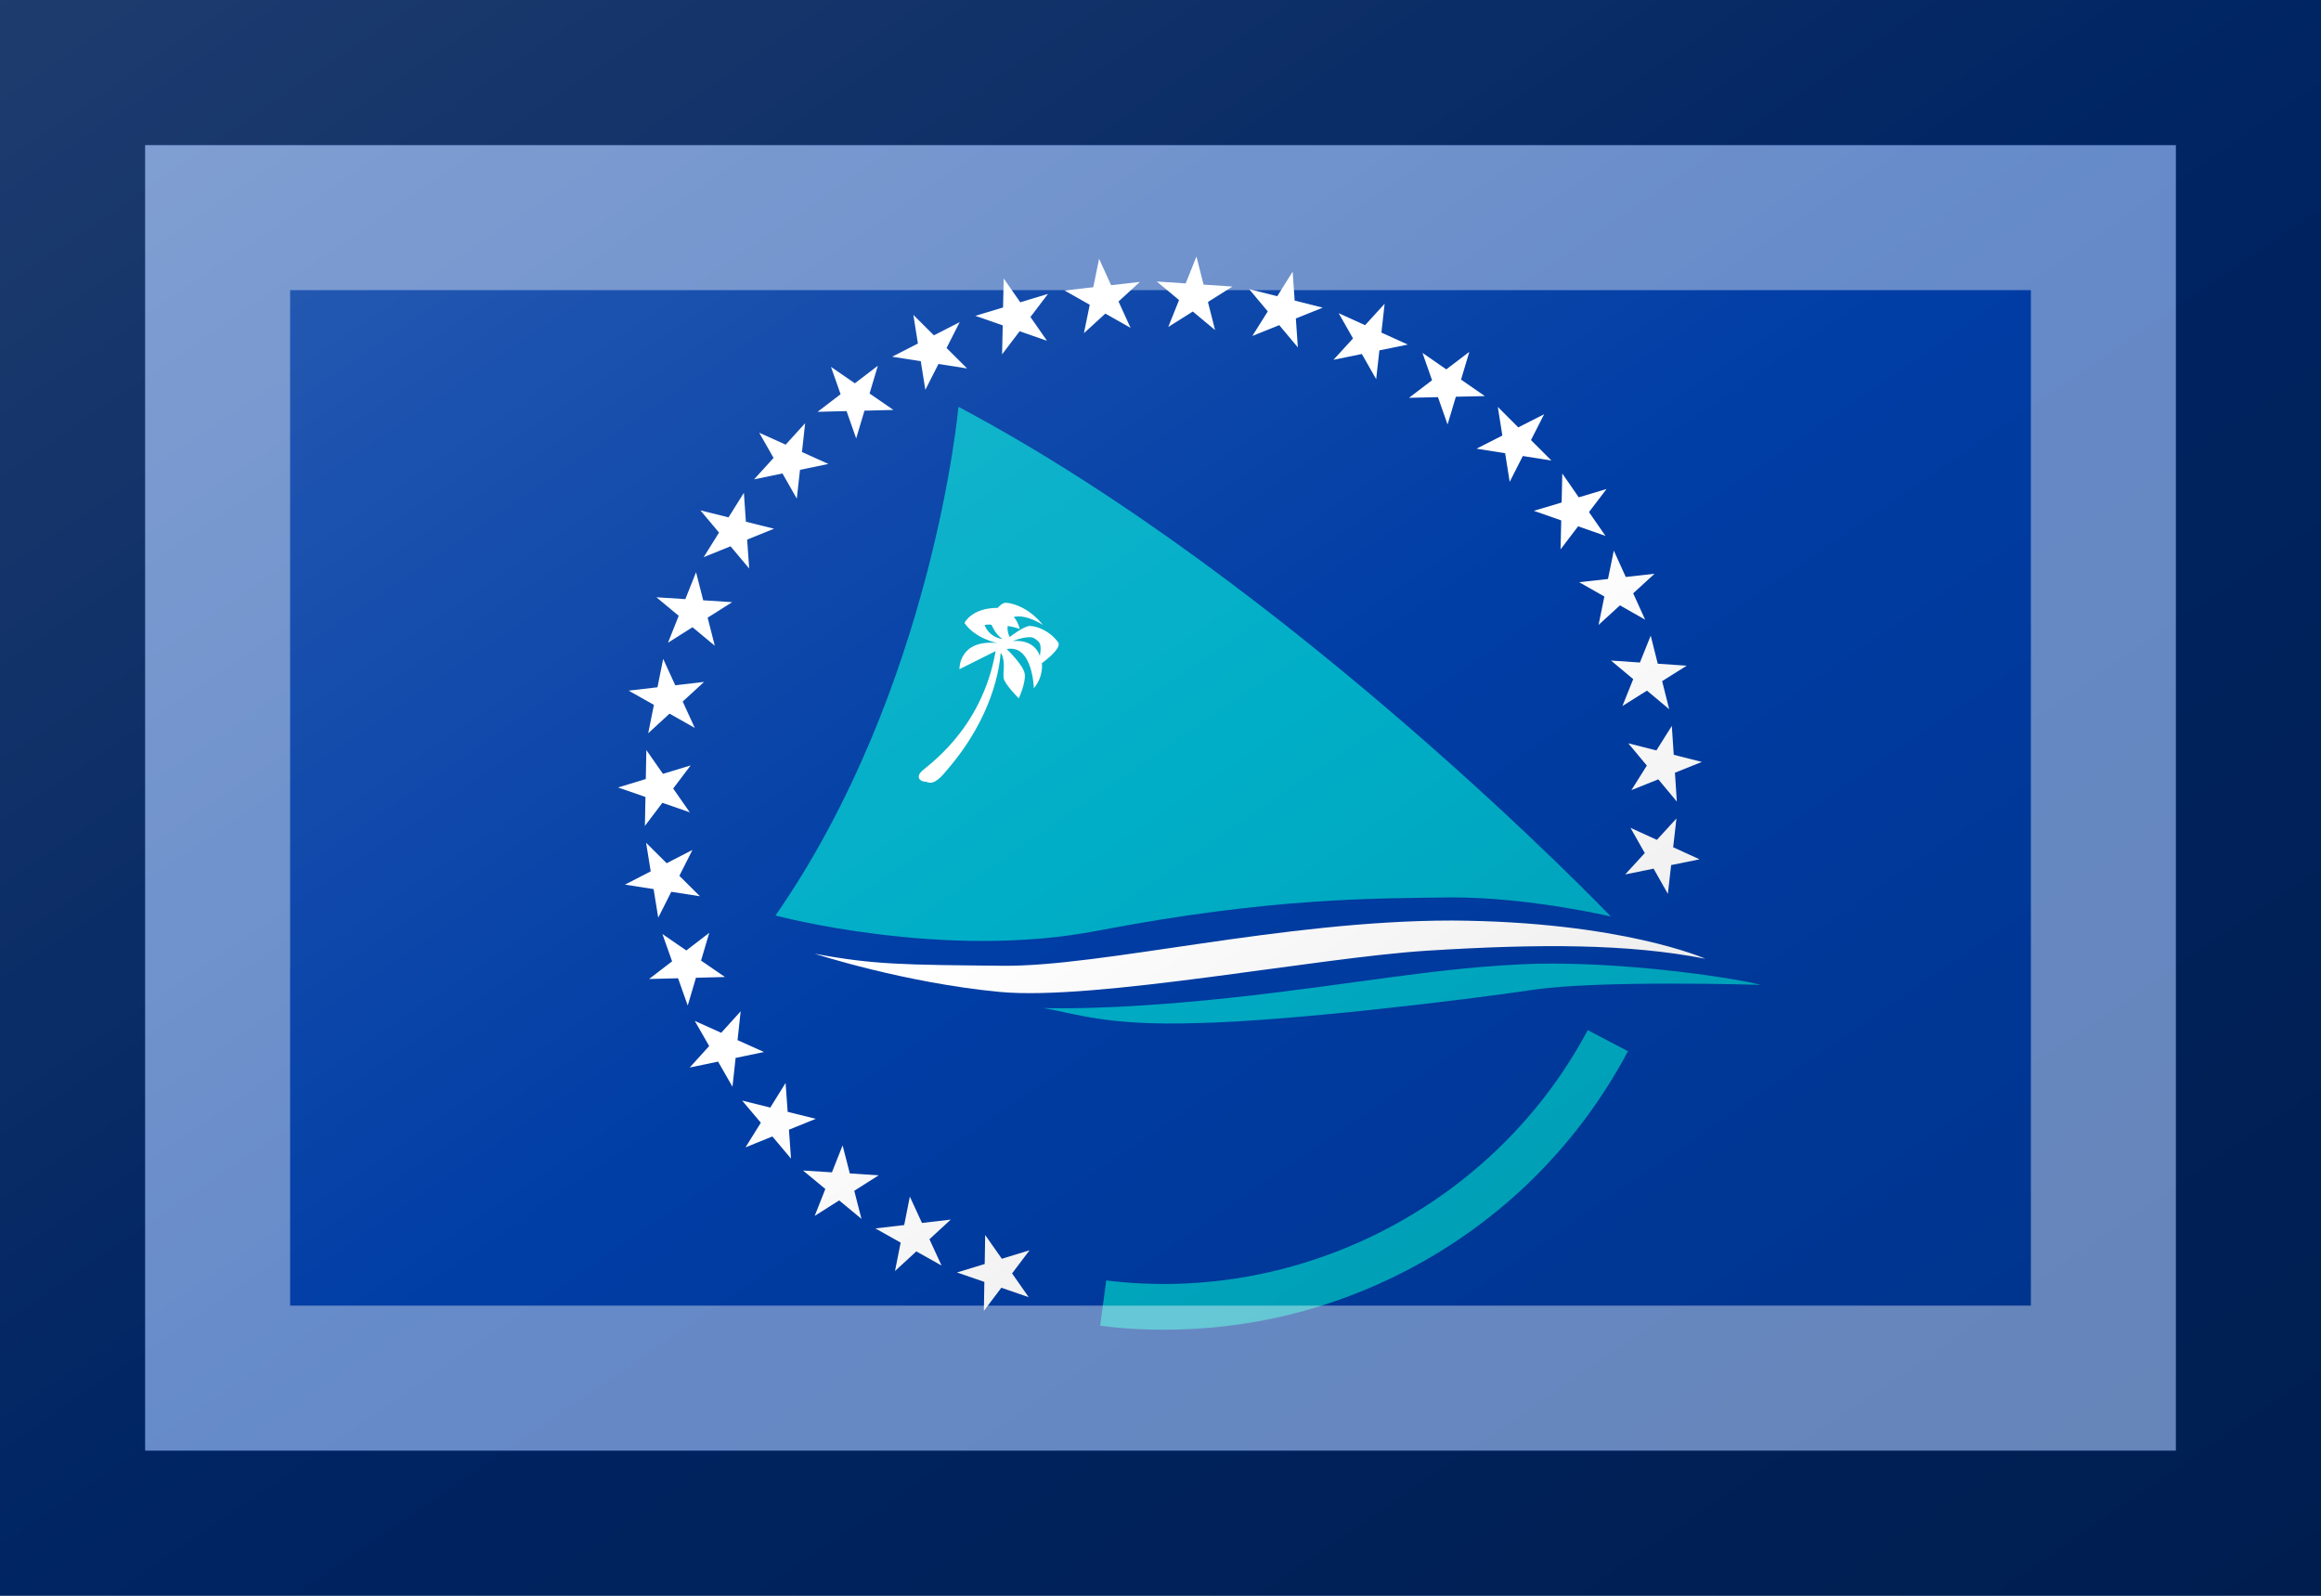 <?xml version="1.0"?>
<svg xmlns="http://www.w3.org/2000/svg" xmlns:xlink="http://www.w3.org/1999/xlink" version="1.1" width="576" height="396" viewBox="0 0 576 396">
<!-- Generated by Kreative Vexillo v1.0 -->
<style>
.blue{fill:rgb(0,61,165);}
.turquoise{fill:rgb(0,174,199);}
.white{fill:rgb(255,255,255);}
</style>
<defs>
<path id="palm" d="M 0.542 0.16 C 0.542 0.16 0.459 0.123 0.29 0.122 C 0.121 0.122 -0.058 0.168 -0.157 0.167 C -0.256 0.166 -0.285 0.166 -0.344 0.155 C -0.344 0.155 -0.255 0.184 -0.16 0.193 C -0.065 0.202 0.155 0.159 0.265 0.152 C 0.377 0.145 0.465 0.145 0.542 0.16 M -0.12 -0.141 C -0.12 -0.141 -0.124 -0.158 -0.147 -0.156 C -0.147 -0.156 -0.132 -0.162 -0.126 -0.159 C -0.12 -0.155 -0.118 -0.154 -0.12 -0.141 M -0.175 -0.172 C -0.175 -0.172 -0.17 -0.173 -0.168 -0.172 C -0.168 -0.172 -0.164 -0.162 -0.157 -0.158 C -0.157 -0.158 -0.17 -0.159 -0.175 -0.172 M -0.102 -0.155 C -0.111 -0.167 -0.124 -0.171 -0.13 -0.171 C -0.136 -0.171 -0.15 -0.16 -0.15 -0.16 C -0.153 -0.166 -0.152 -0.171 -0.152 -0.171 C -0.145 -0.17 -0.14 -0.168 -0.14 -0.168 C -0.142 -0.176 -0.146 -0.18 -0.146 -0.18 C -0.133 -0.183 -0.117 -0.172 -0.117 -0.172 C -0.132 -0.191 -0.15 -0.194 -0.153 -0.194 C -0.157 -0.195 -0.162 -0.189 -0.162 -0.189 C -0.188 -0.189 -0.195 -0.174 -0.195 -0.174 C -0.184 -0.158 -0.162 -0.154 -0.162 -0.154 C -0.201 -0.158 -0.2 -0.128 -0.2 -0.128 L -0.164 -0.146 C -0.178 -0.066 -0.234 -0.031 -0.238 -0.026 C -0.243 -0.021 -0.24 -0.016 -0.233 -0.016 C -0.23 -0.015 -0.225 -0.012 -0.213 -0.027 C -0.166 -0.081 -0.16 -0.131 -0.159 -0.144 L -0.158 -0.143 C -0.154 -0.134 -0.157 -0.125 -0.156 -0.119 C -0.155 -0.113 -0.141 -0.099 -0.141 -0.099 S -0.134 -0.114 -0.135 -0.123 C -0.136 -0.132 -0.153 -0.148 -0.153 -0.148 C -0.127 -0.153 -0.126 -0.109 -0.126 -0.109 C -0.116 -0.121 -0.118 -0.134 -0.118 -0.134 S -0.097 -0.149 -0.102 -0.155"/>
<path id="sail" d="M 0.004 0.529 C -0.017 0.529 -0.038 0.528 -0.06 0.525 L -0.054 0.48 C 0.14 0.504 0.333 0.404 0.425 0.231 L 0.465 0.252 C 0.415 0.346 0.339 0.421 0.245 0.47 C 0.17 0.509 0.088 0.529 0.004 0.529 Z M -0.117 0.209 C -0.086 0.214 -0.055 0.227 0.037 0.224 C 0.129 0.222 0.303 0.201 0.37 0.191 C 0.437 0.181 0.597 0.186 0.597 0.186 C 0.575 0.18 0.469 0.163 0.373 0.165 C 0.277 0.168 0.19 0.186 0.068 0.199 C -0.053 0.212 -0.117 0.209 -0.117 0.209 M -0.383 0.117 C -0.226 -0.109 -0.201 -0.389 -0.201 -0.389 C 0.131 -0.213 0.448 0.118 0.448 0.118 S 0.368 0.099 0.29 0.099 C 0.213 0.1 0.111 0.099 -0.062 0.132 C -0.215 0.162 -0.383 0.117 -0.383 0.117"/>
<path id="star" d="M 0.0 -1.0 L 0.225 -0.309 L 0.951 -0.309 L 0.363 0.118 L 0.588 0.809 L 0.0 0.382 L -0.588 0.809 L -0.363 0.118 L -0.951 -0.309 L -0.225 -0.309 Z"/>
<linearGradient id="glaze" x1="0%" y1="0%" x2="100%" y2="100%">
<stop offset="0%" stop-color="rgb(255,255,255)" stop-opacity="0.2"/>
<stop offset="49.999%" stop-color="rgb(255,255,255)" stop-opacity="0.0"/>
<stop offset="50.001%" stop-color="rgb(0,0,0)" stop-opacity="0.0"/>
<stop offset="100%" stop-color="rgb(0,0,0)" stop-opacity="0.2"/>
</linearGradient>
</defs>
<g>
<rect x="0" y="0" width="576" height="396" class="blue"/>
<use xlink:href="#sail" transform="translate(288 198) scale(249.48 249.48) rotate(0)" class="turquoise"/>
<use xlink:href="#palm" transform="translate(288 198) scale(249.48 249.48) rotate(0)" class="white"/>
<g>
<use xlink:href="#star" transform="translate(247.389 315.944) scale(9.9 9.9) rotate(199)" class="white"/>
<use xlink:href="#star" transform="translate(226.954 306.782) scale(9.9 9.9) rotate(209.3)" class="white"/>
<use xlink:href="#star" transform="translate(208.488 294.114) scale(9.9 9.9) rotate(219.6)" class="white"/>
<use xlink:href="#star" transform="translate(192.584 278.348) scale(9.9 9.9) rotate(229.9)" class="white"/>
<use xlink:href="#star" transform="translate(179.755 259.993) scale(9.9 9.9) rotate(240.2)" class="white"/>
<use xlink:href="#star" transform="translate(170.415 239.639) scale(9.9 9.9) rotate(250.5)" class="white"/>
<use xlink:href="#star" transform="translate(164.865 217.944) scale(9.9 9.9) rotate(260.8)" class="white"/>
<use xlink:href="#star" transform="translate(163.283 195.605) scale(9.9 9.9) rotate(271.1)" class="white"/>
<use xlink:href="#star" transform="translate(165.721 173.344) scale(9.9 9.9) rotate(281.4)" class="white"/>
<use xlink:href="#star" transform="translate(172.1 151.878) scale(9.9 9.9) rotate(291.7)" class="white"/>
<use xlink:href="#star" transform="translate(182.214 131.898) scale(9.9 9.9) rotate(302)" class="white"/>
<use xlink:href="#star" transform="translate(195.738 114.048) scale(9.9 9.9) rotate(312.3)" class="white"/>
<use xlink:href="#star" transform="translate(212.236 98.905) scale(9.9 9.9) rotate(322.6)" class="white"/>
<use xlink:href="#star" transform="translate(231.175 86.955) scale(9.9 9.9) rotate(332.9)" class="white"/>
<use xlink:href="#star" transform="translate(251.946 78.584) scale(9.9 9.9) rotate(343.2)" class="white"/>
<use xlink:href="#star" transform="translate(273.879 74.062) scale(9.9 9.9) rotate(353.5)" class="white"/>
<use xlink:href="#star" transform="translate(296.267 73.534) scale(9.9 9.9) rotate(363.8)" class="white"/>
<use xlink:href="#star" transform="translate(318.389 77.018) scale(9.9 9.9) rotate(374.1)" class="white"/>
<use xlink:href="#star" transform="translate(339.531 84.401) scale(9.9 9.9) rotate(384.4)" class="white"/>
<use xlink:href="#star" transform="translate(359.012 95.446) scale(9.9 9.9) rotate(394.7)" class="white"/>
<use xlink:href="#star" transform="translate(376.204 109.796) scale(9.9 9.9) rotate(405)" class="white"/>
<use xlink:href="#star" transform="translate(390.554 126.988) scale(9.9 9.9) rotate(415.3)" class="white"/>
<use xlink:href="#star" transform="translate(401.599 146.469) scale(9.9 9.9) rotate(425.6)" class="white"/>
<use xlink:href="#star" transform="translate(408.982 167.612) scale(9.9 9.9) rotate(435.9)" class="white"/>
<use xlink:href="#star" transform="translate(412.466 189.733) scale(9.9 9.9) rotate(446.2)" class="white"/>
<use xlink:href="#star" transform="translate(411.938 212.121) scale(9.9 9.9) rotate(456.5)" class="white"/>
</g>
</g>
<g>
<rect x="0" y="0" width="576" height="396" fill="url(#glaze)"/>
<path d="M 36 36 L 540 36 L 540 360 L 36 360 Z M 72 72 L 72 324 L 504 324 L 504 72 Z" fill="rgb(255,255,255)" opacity="0.4"/>
<path d="M 0 0 L 576 0 L 576 396 L 0 396 Z M 36 36 L 36 360 L 540 360 L 540 36 Z" fill="rgb(0,0,0)" opacity="0.4"/>
</g>
</svg>
